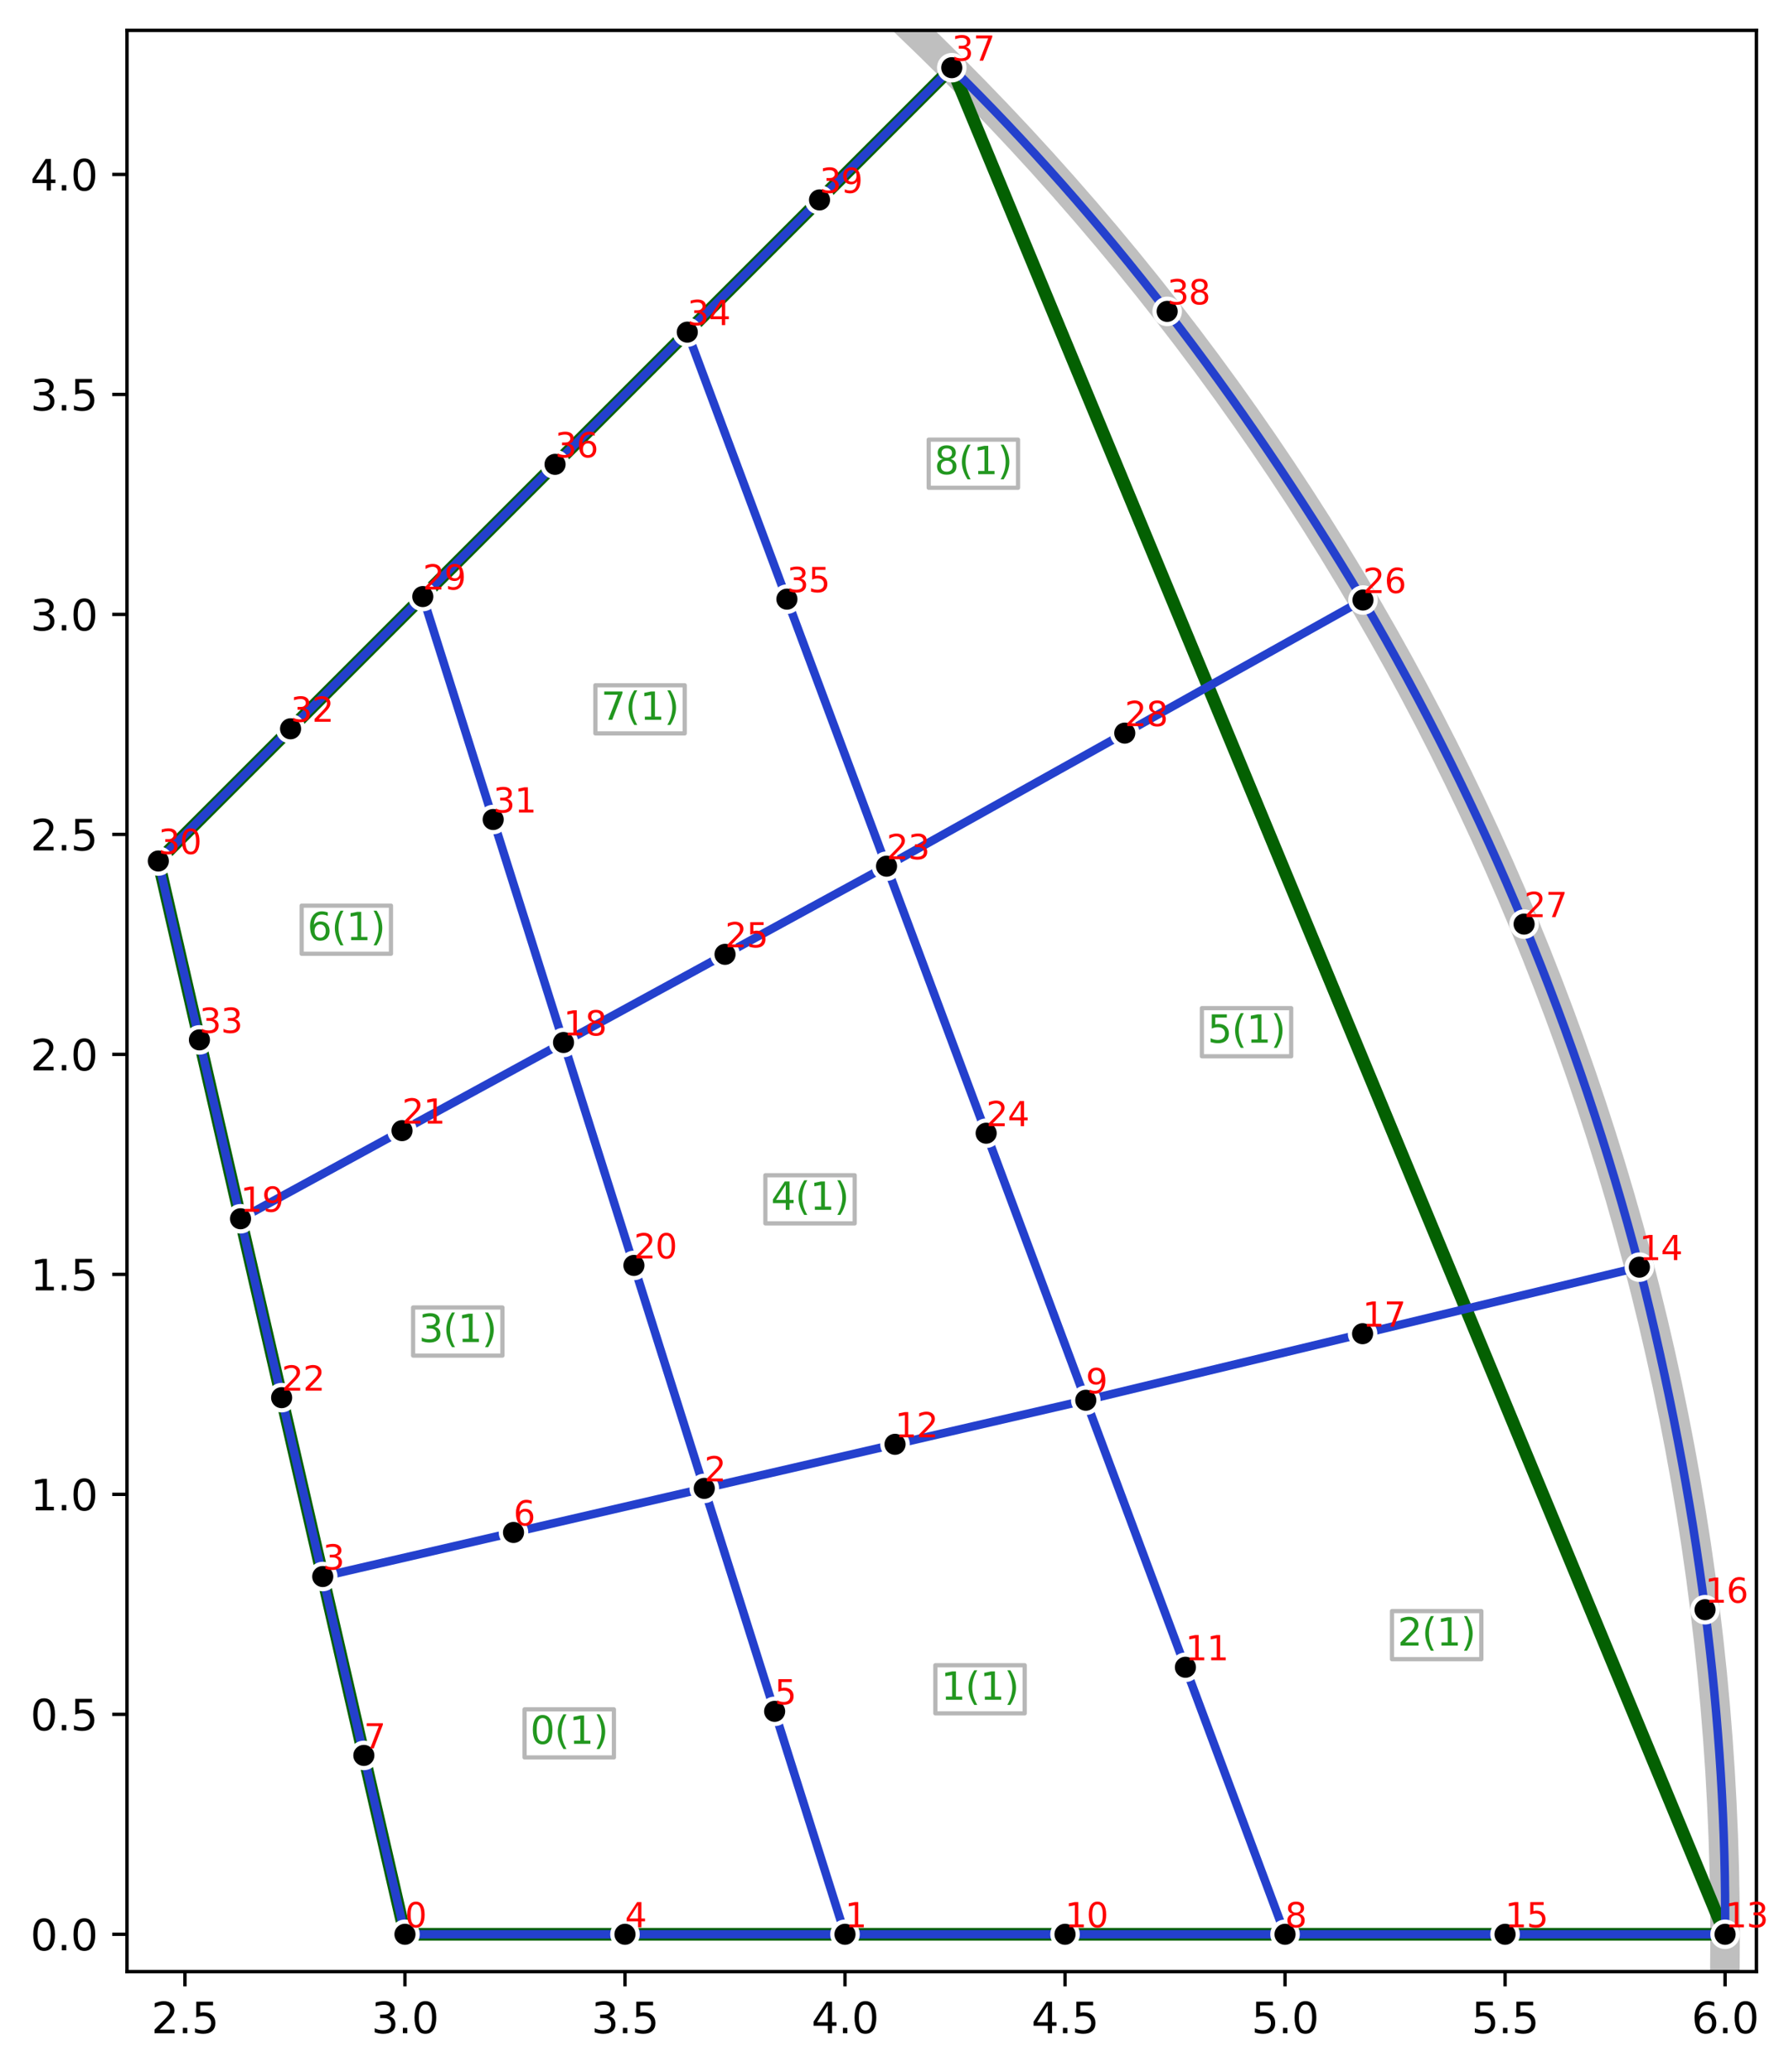 <?xml version="1.0" encoding="utf-8" standalone="no"?>
<!DOCTYPE svg PUBLIC "-//W3C//DTD SVG 1.1//EN"
  "http://www.w3.org/Graphics/SVG/1.1/DTD/svg11.dtd">
<svg xmlns:xlink="http://www.w3.org/1999/xlink" width="424.095pt" height="491.352pt" viewBox="0 0 424.095 491.352" xmlns="http://www.w3.org/2000/svg" version="1.1">
 <defs>
  <style type="text/css">*{stroke-linejoin: round; stroke-linecap: butt}</style>
 </defs>
 <g id="figure_1">
  <g id="patch_1">
   <path d="M 0 491.352 
L 424.095 491.352 
L 424.095 0 
L 0 0 
z
" style="fill: #ffffff"/>
  </g>
  <g id="axes_1">
   <g id="patch_2">
    <path d="M 30.103 467.474 
L 416.371 467.474 
L 416.371 7.2 
L 30.103 7.2 
z
" style="fill: #ffffff"/>
   </g>
   <g id="patch_3">
    <path d="M -216.947 1084.513 
C -50.959 1084.513 108.253 1018.565 225.624 901.194 
C 342.995 783.822 408.943 624.611 408.943 458.623 
C 408.943 292.635 342.995 133.423 225.624 16.051 
C 108.253 -101.32 -50.959 -167.268 -216.947 -167.268 
C -382.935 -167.268 -542.147 -101.32 -659.518 16.051 
C -776.889 133.423 -842.837 292.635 -842.837 458.623 
C -842.837 624.611 -776.889 783.822 -659.518 901.194 
C -542.147 1018.565 -382.935 1084.513 -216.947 1084.513 
" clip-path="url(#p22309c5895)" style="fill: none; stroke: #bfbfbf; stroke-width: 7; stroke-linejoin: miter"/>
   </g>
   <g id="patch_4">
    <path d="M 408.943 458.623 
L 377.649 458.623 
L 346.354 458.623 
L 315.06 458.623 
L 283.765 458.623 
L 252.471 458.623 
L 221.176 458.623 
L 189.882 458.623 
L 158.587 458.623 
L 127.293 458.623 
L 95.998 458.623 
" clip-path="url(#p22309c5895)" style="fill: none; stroke: #046002; stroke-width: 3; stroke-linejoin: miter"/>
   </g>
   <g id="patch_5">
    <path d="M 225.624 16.051 
L 243.956 60.309 
L 262.288 104.566 
L 280.62 148.823 
L 298.952 193.08 
L 317.284 237.337 
L 335.615 281.594 
L 353.947 325.851 
L 372.279 370.108 
L 390.611 414.365 
L 408.943 458.623 
" clip-path="url(#p22309c5895)" style="fill: none; stroke: #046002; stroke-width: 3; stroke-linejoin: miter"/>
   </g>
   <g id="patch_6">
    <path d="M 37.531 204.144 
L 56.341 185.335 
L 75.15 166.526 
L 93.959 147.716 
L 112.768 128.907 
L 131.578 110.098 
L 150.387 91.289 
L 169.196 72.479 
L 188.006 53.67 
L 206.815 34.861 
L 225.624 16.051 
" clip-path="url(#p22309c5895)" style="fill: none; stroke: #046002; stroke-width: 3; stroke-linejoin: miter"/>
   </g>
   <g id="patch_7">
    <path d="M 95.998 458.623 
L 90.151 433.175 
L 84.305 407.727 
L 78.458 382.279 
L 72.611 356.831 
L 66.765 331.383 
L 60.918 305.936 
L 55.071 280.488 
L 49.225 255.04 
L 43.378 229.592 
L 37.531 204.144 
" clip-path="url(#p22309c5895)" style="fill: none; stroke: #046002; stroke-width: 3; stroke-linejoin: miter"/>
   </g>
   <g id="patch_8">
    <path d="M 100.229 141.447 
Q 116.91 194.309 133.59 247.172 
" style="fill: none; stroke: #2440cd; stroke-width: 2; stroke-linejoin: miter"/>
   </g>
   <g id="patch_9">
    <path d="M 76.509 373.796 
Q 66.765 331.383 57.02 288.97 
" style="fill: none; stroke: #2440cd; stroke-width: 2; stroke-linejoin: miter"/>
   </g>
   <g id="patch_10">
    <path d="M 257.394 331.998 
Q 323.01 316.221 388.626 300.445 
" style="fill: none; stroke: #2440cd; stroke-width: 2; stroke-linejoin: miter"/>
   </g>
   <g id="patch_11">
    <path d="M 133.59 247.172 
Q 150.271 300.035 166.952 352.897 
" style="fill: none; stroke: #2440cd; stroke-width: 2; stroke-linejoin: miter"/>
   </g>
   <g id="patch_12">
    <path d="M 210.16 205.374 
Q 233.777 268.686 257.394 331.998 
" style="fill: none; stroke: #2440cd; stroke-width: 2; stroke-linejoin: miter"/>
   </g>
   <g id="patch_13">
    <path d="M 166.952 352.897 
Q 212.173 342.448 257.394 331.998 
" style="fill: none; stroke: #2440cd; stroke-width: 2; stroke-linejoin: miter"/>
   </g>
   <g id="patch_14">
    <path d="M 162.927 78.749 
Q 186.543 142.061 210.16 205.374 
" style="fill: none; stroke: #2440cd; stroke-width: 2; stroke-linejoin: miter"/>
   </g>
   <g id="patch_15">
    <path d="M 37.531 204.144 
Q 68.88 172.795 100.229 141.447 
" style="fill: none; stroke: #2440cd; stroke-width: 2; stroke-linejoin: miter"/>
   </g>
   <g id="patch_16">
    <path d="M 388.626 300.445 
Q 409.603 383.794 408.943 458.623 
" style="fill: none; stroke: #2440cd; stroke-width: 2; stroke-linejoin: miter"/>
   </g>
   <g id="patch_17">
    <path d="M 200.313 458.623 
Q 148.156 458.623 95.998 458.623 
" style="fill: none; stroke: #2440cd; stroke-width: 2; stroke-linejoin: miter"/>
   </g>
   <g id="patch_18">
    <path d="M 304.628 458.623 
Q 252.471 458.623 200.313 458.623 
" style="fill: none; stroke: #2440cd; stroke-width: 2; stroke-linejoin: miter"/>
   </g>
   <g id="patch_19">
    <path d="M 210.16 205.374 
Q 266.633 173.82 323.106 142.267 
" style="fill: none; stroke: #2440cd; stroke-width: 2; stroke-linejoin: miter"/>
   </g>
   <g id="patch_20">
    <path d="M 323.106 142.267 
Q 366.734 216.854 388.626 300.445 
" style="fill: none; stroke: #2440cd; stroke-width: 2; stroke-linejoin: miter"/>
   </g>
   <g id="patch_21">
    <path d="M 166.952 352.897 
Q 183.632 405.76 200.313 458.623 
" style="fill: none; stroke: #2440cd; stroke-width: 2; stroke-linejoin: miter"/>
   </g>
   <g id="patch_22">
    <path d="M 133.59 247.172 
Q 171.875 226.273 210.16 205.374 
" style="fill: none; stroke: #2440cd; stroke-width: 2; stroke-linejoin: miter"/>
   </g>
   <g id="patch_23">
    <path d="M 100.229 141.447 
Q 131.578 110.098 162.927 78.749 
" style="fill: none; stroke: #2440cd; stroke-width: 2; stroke-linejoin: miter"/>
   </g>
   <g id="patch_24">
    <path d="M 257.394 331.998 
Q 281.011 395.31 304.628 458.623 
" style="fill: none; stroke: #2440cd; stroke-width: 2; stroke-linejoin: miter"/>
   </g>
   <g id="patch_25">
    <path d="M 57.02 288.97 
Q 95.305 268.071 133.59 247.172 
" style="fill: none; stroke: #2440cd; stroke-width: 2; stroke-linejoin: miter"/>
   </g>
   <g id="patch_26">
    <path d="M 225.624 16.051 
Q 279.003 68.497 323.106 142.267 
" style="fill: none; stroke: #2440cd; stroke-width: 2; stroke-linejoin: miter"/>
   </g>
   <g id="patch_27">
    <path d="M 57.02 288.97 
Q 47.276 246.557 37.531 204.144 
" style="fill: none; stroke: #2440cd; stroke-width: 2; stroke-linejoin: miter"/>
   </g>
   <g id="patch_28">
    <path d="M 76.509 373.796 
Q 121.73 363.347 166.952 352.897 
" style="fill: none; stroke: #2440cd; stroke-width: 2; stroke-linejoin: miter"/>
   </g>
   <g id="patch_29">
    <path d="M 408.943 458.623 
Q 356.786 458.623 304.628 458.623 
" style="fill: none; stroke: #2440cd; stroke-width: 2; stroke-linejoin: miter"/>
   </g>
   <g id="patch_30">
    <path d="M 162.927 78.749 
Q 194.275 47.4 225.624 16.051 
" style="fill: none; stroke: #2440cd; stroke-width: 2; stroke-linejoin: miter"/>
   </g>
   <g id="patch_31">
    <path d="M 95.998 458.623 
Q 86.254 416.209 76.509 373.796 
" style="fill: none; stroke: #2440cd; stroke-width: 2; stroke-linejoin: miter"/>
   </g>
   <g id="matplotlib.axis_1">
    <g id="xtick_1">
     <g id="line2d_1">
      <defs>
       <path id="mb3890a14e3" d="M 0 0 
L 0 3.5 
" style="stroke: #000000; stroke-width: 0.8"/>
      </defs>
      <g>
       <use xlink:href="#mb3890a14e3" x="43.84" y="467.474" style="stroke: #000000; stroke-width: 0.8"/>
      </g>
     </g>
     <g id="text_1">
      <!-- 2.5 -->
      <g transform="translate(35.889 482.072)scale(0.1 -0.1)">
       <defs>
        <path id="DejaVuSans-32" d="M 1228 531 
L 3431 531 
L 3431 0 
L 469 0 
L 469 531 
Q 828 903 1448 1529 
Q 2069 2156 2228 2338 
Q 2531 2678 2651 2914 
Q 2772 3150 2772 3378 
Q 2772 3750 2511 3984 
Q 2250 4219 1831 4219 
Q 1534 4219 1204 4116 
Q 875 4013 500 3803 
L 500 4441 
Q 881 4594 1212 4672 
Q 1544 4750 1819 4750 
Q 2544 4750 2975 4387 
Q 3406 4025 3406 3419 
Q 3406 3131 3298 2873 
Q 3191 2616 2906 2266 
Q 2828 2175 2409 1742 
Q 1991 1309 1228 531 
z
" transform="scale(0.016)"/>
        <path id="DejaVuSans-2e" d="M 684 794 
L 1344 794 
L 1344 0 
L 684 0 
L 684 794 
z
" transform="scale(0.016)"/>
        <path id="DejaVuSans-35" d="M 691 4666 
L 3169 4666 
L 3169 4134 
L 1269 4134 
L 1269 2991 
Q 1406 3038 1543 3061 
Q 1681 3084 1819 3084 
Q 2600 3084 3056 2656 
Q 3513 2228 3513 1497 
Q 3513 744 3044 326 
Q 2575 -91 1722 -91 
Q 1428 -91 1123 -41 
Q 819 9 494 109 
L 494 744 
Q 775 591 1075 516 
Q 1375 441 1709 441 
Q 2250 441 2565 725 
Q 2881 1009 2881 1497 
Q 2881 1984 2565 2268 
Q 2250 2553 1709 2553 
Q 1456 2553 1204 2497 
Q 953 2441 691 2322 
L 691 4666 
z
" transform="scale(0.016)"/>
       </defs>
       <use xlink:href="#DejaVuSans-32"/>
       <use xlink:href="#DejaVuSans-2e" x="63.623"/>
       <use xlink:href="#DejaVuSans-35" x="95.41"/>
      </g>
     </g>
    </g>
    <g id="xtick_2">
     <g id="line2d_2">
      <g>
       <use xlink:href="#mb3890a14e3" x="95.998" y="467.474" style="stroke: #000000; stroke-width: 0.8"/>
      </g>
     </g>
     <g id="text_2">
      <!-- 3.0 -->
      <g transform="translate(88.046 482.072)scale(0.1 -0.1)">
       <defs>
        <path id="DejaVuSans-33" d="M 2597 2516 
Q 3050 2419 3304 2112 
Q 3559 1806 3559 1356 
Q 3559 666 3084 287 
Q 2609 -91 1734 -91 
Q 1441 -91 1130 -33 
Q 819 25 488 141 
L 488 750 
Q 750 597 1062 519 
Q 1375 441 1716 441 
Q 2309 441 2620 675 
Q 2931 909 2931 1356 
Q 2931 1769 2642 2001 
Q 2353 2234 1838 2234 
L 1294 2234 
L 1294 2753 
L 1863 2753 
Q 2328 2753 2575 2939 
Q 2822 3125 2822 3475 
Q 2822 3834 2567 4026 
Q 2313 4219 1838 4219 
Q 1578 4219 1281 4162 
Q 984 4106 628 3988 
L 628 4550 
Q 988 4650 1302 4700 
Q 1616 4750 1894 4750 
Q 2613 4750 3031 4423 
Q 3450 4097 3450 3541 
Q 3450 3153 3228 2886 
Q 3006 2619 2597 2516 
z
" transform="scale(0.016)"/>
        <path id="DejaVuSans-30" d="M 2034 4250 
Q 1547 4250 1301 3770 
Q 1056 3291 1056 2328 
Q 1056 1369 1301 889 
Q 1547 409 2034 409 
Q 2525 409 2770 889 
Q 3016 1369 3016 2328 
Q 3016 3291 2770 3770 
Q 2525 4250 2034 4250 
z
M 2034 4750 
Q 2819 4750 3233 4129 
Q 3647 3509 3647 2328 
Q 3647 1150 3233 529 
Q 2819 -91 2034 -91 
Q 1250 -91 836 529 
Q 422 1150 422 2328 
Q 422 3509 836 4129 
Q 1250 4750 2034 4750 
z
" transform="scale(0.016)"/>
       </defs>
       <use xlink:href="#DejaVuSans-33"/>
       <use xlink:href="#DejaVuSans-2e" x="63.623"/>
       <use xlink:href="#DejaVuSans-30" x="95.41"/>
      </g>
     </g>
    </g>
    <g id="xtick_3">
     <g id="line2d_3">
      <g>
       <use xlink:href="#mb3890a14e3" x="148.156" y="467.474" style="stroke: #000000; stroke-width: 0.8"/>
      </g>
     </g>
     <g id="text_3">
      <!-- 3.5 -->
      <g transform="translate(140.204 482.072)scale(0.1 -0.1)">
       <use xlink:href="#DejaVuSans-33"/>
       <use xlink:href="#DejaVuSans-2e" x="63.623"/>
       <use xlink:href="#DejaVuSans-35" x="95.41"/>
      </g>
     </g>
    </g>
    <g id="xtick_4">
     <g id="line2d_4">
      <g>
       <use xlink:href="#mb3890a14e3" x="200.313" y="467.474" style="stroke: #000000; stroke-width: 0.8"/>
      </g>
     </g>
     <g id="text_4">
      <!-- 4.0 -->
      <g transform="translate(192.361 482.072)scale(0.1 -0.1)">
       <defs>
        <path id="DejaVuSans-34" d="M 2419 4116 
L 825 1625 
L 2419 1625 
L 2419 4116 
z
M 2253 4666 
L 3047 4666 
L 3047 1625 
L 3713 1625 
L 3713 1100 
L 3047 1100 
L 3047 0 
L 2419 0 
L 2419 1100 
L 313 1100 
L 313 1709 
L 2253 4666 
z
" transform="scale(0.016)"/>
       </defs>
       <use xlink:href="#DejaVuSans-34"/>
       <use xlink:href="#DejaVuSans-2e" x="63.623"/>
       <use xlink:href="#DejaVuSans-30" x="95.41"/>
      </g>
     </g>
    </g>
    <g id="xtick_5">
     <g id="line2d_5">
      <g>
       <use xlink:href="#mb3890a14e3" x="252.471" y="467.474" style="stroke: #000000; stroke-width: 0.8"/>
      </g>
     </g>
     <g id="text_5">
      <!-- 4.5 -->
      <g transform="translate(244.519 482.072)scale(0.1 -0.1)">
       <use xlink:href="#DejaVuSans-34"/>
       <use xlink:href="#DejaVuSans-2e" x="63.623"/>
       <use xlink:href="#DejaVuSans-35" x="95.41"/>
      </g>
     </g>
    </g>
    <g id="xtick_6">
     <g id="line2d_6">
      <g>
       <use xlink:href="#mb3890a14e3" x="304.628" y="467.474" style="stroke: #000000; stroke-width: 0.8"/>
      </g>
     </g>
     <g id="text_6">
      <!-- 5.0 -->
      <g transform="translate(296.676 482.072)scale(0.1 -0.1)">
       <use xlink:href="#DejaVuSans-35"/>
       <use xlink:href="#DejaVuSans-2e" x="63.623"/>
       <use xlink:href="#DejaVuSans-30" x="95.41"/>
      </g>
     </g>
    </g>
    <g id="xtick_7">
     <g id="line2d_7">
      <g>
       <use xlink:href="#mb3890a14e3" x="356.786" y="467.474" style="stroke: #000000; stroke-width: 0.8"/>
      </g>
     </g>
     <g id="text_7">
      <!-- 5.5 -->
      <g transform="translate(348.834 482.072)scale(0.1 -0.1)">
       <use xlink:href="#DejaVuSans-35"/>
       <use xlink:href="#DejaVuSans-2e" x="63.623"/>
       <use xlink:href="#DejaVuSans-35" x="95.41"/>
      </g>
     </g>
    </g>
    <g id="xtick_8">
     <g id="line2d_8">
      <g>
       <use xlink:href="#mb3890a14e3" x="408.943" y="467.474" style="stroke: #000000; stroke-width: 0.8"/>
      </g>
     </g>
     <g id="text_8">
      <!-- 6.0 -->
      <g transform="translate(400.991 482.072)scale(0.1 -0.1)">
       <defs>
        <path id="DejaVuSans-36" d="M 2113 2584 
Q 1688 2584 1439 2293 
Q 1191 2003 1191 1497 
Q 1191 994 1439 701 
Q 1688 409 2113 409 
Q 2538 409 2786 701 
Q 3034 994 3034 1497 
Q 3034 2003 2786 2293 
Q 2538 2584 2113 2584 
z
M 3366 4563 
L 3366 3988 
Q 3128 4100 2886 4159 
Q 2644 4219 2406 4219 
Q 1781 4219 1451 3797 
Q 1122 3375 1075 2522 
Q 1259 2794 1537 2939 
Q 1816 3084 2150 3084 
Q 2853 3084 3261 2657 
Q 3669 2231 3669 1497 
Q 3669 778 3244 343 
Q 2819 -91 2113 -91 
Q 1303 -91 875 529 
Q 447 1150 447 2328 
Q 447 3434 972 4092 
Q 1497 4750 2381 4750 
Q 2619 4750 2861 4703 
Q 3103 4656 3366 4563 
z
" transform="scale(0.016)"/>
       </defs>
       <use xlink:href="#DejaVuSans-36"/>
       <use xlink:href="#DejaVuSans-2e" x="63.623"/>
       <use xlink:href="#DejaVuSans-30" x="95.41"/>
      </g>
     </g>
    </g>
   </g>
   <g id="matplotlib.axis_2">
    <g id="ytick_1">
     <g id="line2d_9">
      <defs>
       <path id="m82ecafe066" d="M 0 0 
L -3.5 0 
" style="stroke: #000000; stroke-width: 0.8"/>
      </defs>
      <g>
       <use xlink:href="#m82ecafe066" x="30.103" y="458.623" style="stroke: #000000; stroke-width: 0.8"/>
      </g>
     </g>
     <g id="text_9">
      <!-- 0.0 -->
      <g transform="translate(7.2 462.422)scale(0.1 -0.1)">
       <use xlink:href="#DejaVuSans-30"/>
       <use xlink:href="#DejaVuSans-2e" x="63.623"/>
       <use xlink:href="#DejaVuSans-30" x="95.41"/>
      </g>
     </g>
    </g>
    <g id="ytick_2">
     <g id="line2d_10">
      <g>
       <use xlink:href="#m82ecafe066" x="30.103" y="406.465" style="stroke: #000000; stroke-width: 0.8"/>
      </g>
     </g>
     <g id="text_10">
      <!-- 0.5 -->
      <g transform="translate(7.2 410.264)scale(0.1 -0.1)">
       <use xlink:href="#DejaVuSans-30"/>
       <use xlink:href="#DejaVuSans-2e" x="63.623"/>
       <use xlink:href="#DejaVuSans-35" x="95.41"/>
      </g>
     </g>
    </g>
    <g id="ytick_3">
     <g id="line2d_11">
      <g>
       <use xlink:href="#m82ecafe066" x="30.103" y="354.308" style="stroke: #000000; stroke-width: 0.8"/>
      </g>
     </g>
     <g id="text_11">
      <!-- 1.0 -->
      <g transform="translate(7.2 358.107)scale(0.1 -0.1)">
       <defs>
        <path id="DejaVuSans-31" d="M 794 531 
L 1825 531 
L 1825 4091 
L 703 3866 
L 703 4441 
L 1819 4666 
L 2450 4666 
L 2450 531 
L 3481 531 
L 3481 0 
L 794 0 
L 794 531 
z
" transform="scale(0.016)"/>
       </defs>
       <use xlink:href="#DejaVuSans-31"/>
       <use xlink:href="#DejaVuSans-2e" x="63.623"/>
       <use xlink:href="#DejaVuSans-30" x="95.41"/>
      </g>
     </g>
    </g>
    <g id="ytick_4">
     <g id="line2d_12">
      <g>
       <use xlink:href="#m82ecafe066" x="30.103" y="302.15" style="stroke: #000000; stroke-width: 0.8"/>
      </g>
     </g>
     <g id="text_12">
      <!-- 1.5 -->
      <g transform="translate(7.2 305.949)scale(0.1 -0.1)">
       <use xlink:href="#DejaVuSans-31"/>
       <use xlink:href="#DejaVuSans-2e" x="63.623"/>
       <use xlink:href="#DejaVuSans-35" x="95.41"/>
      </g>
     </g>
    </g>
    <g id="ytick_5">
     <g id="line2d_13">
      <g>
       <use xlink:href="#m82ecafe066" x="30.103" y="249.993" style="stroke: #000000; stroke-width: 0.8"/>
      </g>
     </g>
     <g id="text_13">
      <!-- 2.0 -->
      <g transform="translate(7.2 253.792)scale(0.1 -0.1)">
       <use xlink:href="#DejaVuSans-32"/>
       <use xlink:href="#DejaVuSans-2e" x="63.623"/>
       <use xlink:href="#DejaVuSans-30" x="95.41"/>
      </g>
     </g>
    </g>
    <g id="ytick_6">
     <g id="line2d_14">
      <g>
       <use xlink:href="#m82ecafe066" x="30.103" y="197.835" style="stroke: #000000; stroke-width: 0.8"/>
      </g>
     </g>
     <g id="text_14">
      <!-- 2.5 -->
      <g transform="translate(7.2 201.634)scale(0.1 -0.1)">
       <use xlink:href="#DejaVuSans-32"/>
       <use xlink:href="#DejaVuSans-2e" x="63.623"/>
       <use xlink:href="#DejaVuSans-35" x="95.41"/>
      </g>
     </g>
    </g>
    <g id="ytick_7">
     <g id="line2d_15">
      <g>
       <use xlink:href="#m82ecafe066" x="30.103" y="145.678" style="stroke: #000000; stroke-width: 0.8"/>
      </g>
     </g>
     <g id="text_15">
      <!-- 3.0 -->
      <g transform="translate(7.2 149.477)scale(0.1 -0.1)">
       <use xlink:href="#DejaVuSans-33"/>
       <use xlink:href="#DejaVuSans-2e" x="63.623"/>
       <use xlink:href="#DejaVuSans-30" x="95.41"/>
      </g>
     </g>
    </g>
    <g id="ytick_8">
     <g id="line2d_16">
      <g>
       <use xlink:href="#m82ecafe066" x="30.103" y="93.52" style="stroke: #000000; stroke-width: 0.8"/>
      </g>
     </g>
     <g id="text_16">
      <!-- 3.5 -->
      <g transform="translate(7.2 97.319)scale(0.1 -0.1)">
       <use xlink:href="#DejaVuSans-33"/>
       <use xlink:href="#DejaVuSans-2e" x="63.623"/>
       <use xlink:href="#DejaVuSans-35" x="95.41"/>
      </g>
     </g>
    </g>
    <g id="ytick_9">
     <g id="line2d_17">
      <g>
       <use xlink:href="#m82ecafe066" x="30.103" y="41.362" style="stroke: #000000; stroke-width: 0.8"/>
      </g>
     </g>
     <g id="text_17">
      <!-- 4.0 -->
      <g transform="translate(7.2 45.162)scale(0.1 -0.1)">
       <use xlink:href="#DejaVuSans-34"/>
       <use xlink:href="#DejaVuSans-2e" x="63.623"/>
       <use xlink:href="#DejaVuSans-30" x="95.41"/>
      </g>
     </g>
    </g>
   </g>
   <g id="line2d_18">
    <defs>
     <path id="me269673800" d="M 0 3 
C 0.796 3 1.559 2.684 2.121 2.121 
C 2.684 1.559 3 0.796 3 0 
C 3 -0.796 2.684 -1.559 2.121 -2.121 
C 1.559 -2.684 0.796 -3 0 -3 
C -0.796 -3 -1.559 -2.684 -2.121 -2.121 
C -2.684 -1.559 -3 -0.796 -3 0 
C -3 0.796 -2.684 1.559 -2.121 2.121 
C -1.559 2.684 -0.796 3 0 3 
z
" style="stroke: #ffffff"/>
    </defs>
    <g>
     <use xlink:href="#me269673800" x="95.998" y="458.623" style="stroke: #ffffff"/>
     <use xlink:href="#me269673800" x="200.313" y="458.623" style="stroke: #ffffff"/>
     <use xlink:href="#me269673800" x="166.952" y="352.897" style="stroke: #ffffff"/>
     <use xlink:href="#me269673800" x="76.509" y="373.796" style="stroke: #ffffff"/>
     <use xlink:href="#me269673800" x="148.156" y="458.623" style="stroke: #ffffff"/>
     <use xlink:href="#me269673800" x="183.632" y="405.76" style="stroke: #ffffff"/>
     <use xlink:href="#me269673800" x="121.73" y="363.347" style="stroke: #ffffff"/>
     <use xlink:href="#me269673800" x="86.254" y="416.209" style="stroke: #ffffff"/>
     <use xlink:href="#me269673800" x="304.628" y="458.623" style="stroke: #ffffff"/>
     <use xlink:href="#me269673800" x="257.394" y="331.998" style="stroke: #ffffff"/>
     <use xlink:href="#me269673800" x="252.471" y="458.623" style="stroke: #ffffff"/>
     <use xlink:href="#me269673800" x="281.011" y="395.31" style="stroke: #ffffff"/>
     <use xlink:href="#me269673800" x="212.173" y="342.448" style="stroke: #ffffff"/>
     <use xlink:href="#me269673800" x="408.943" y="458.623" style="stroke: #ffffff"/>
     <use xlink:href="#me269673800" x="388.626" y="300.445" style="stroke: #ffffff"/>
     <use xlink:href="#me269673800" x="356.786" y="458.623" style="stroke: #ffffff"/>
     <use xlink:href="#me269673800" x="404.194" y="381.664" style="stroke: #ffffff"/>
     <use xlink:href="#me269673800" x="323.01" y="316.221" style="stroke: #ffffff"/>
     <use xlink:href="#me269673800" x="133.59" y="247.172" style="stroke: #ffffff"/>
     <use xlink:href="#me269673800" x="57.02" y="288.97" style="stroke: #ffffff"/>
     <use xlink:href="#me269673800" x="150.271" y="300.035" style="stroke: #ffffff"/>
     <use xlink:href="#me269673800" x="95.305" y="268.071" style="stroke: #ffffff"/>
     <use xlink:href="#me269673800" x="66.765" y="331.383" style="stroke: #ffffff"/>
     <use xlink:href="#me269673800" x="210.16" y="205.374" style="stroke: #ffffff"/>
     <use xlink:href="#me269673800" x="233.777" y="268.686" style="stroke: #ffffff"/>
     <use xlink:href="#me269673800" x="171.875" y="226.273" style="stroke: #ffffff"/>
     <use xlink:href="#me269673800" x="323.106" y="142.267" style="stroke: #ffffff"/>
     <use xlink:href="#me269673800" x="361.3" y="219.105" style="stroke: #ffffff"/>
     <use xlink:href="#me269673800" x="266.633" y="173.82" style="stroke: #ffffff"/>
     <use xlink:href="#me269673800" x="100.229" y="141.447" style="stroke: #ffffff"/>
     <use xlink:href="#me269673800" x="37.531" y="204.144" style="stroke: #ffffff"/>
     <use xlink:href="#me269673800" x="116.91" y="194.309" style="stroke: #ffffff"/>
     <use xlink:href="#me269673800" x="68.88" y="172.795" style="stroke: #ffffff"/>
     <use xlink:href="#me269673800" x="47.276" y="246.557" style="stroke: #ffffff"/>
     <use xlink:href="#me269673800" x="162.927" y="78.749" style="stroke: #ffffff"/>
     <use xlink:href="#me269673800" x="186.543" y="142.061" style="stroke: #ffffff"/>
     <use xlink:href="#me269673800" x="131.578" y="110.098" style="stroke: #ffffff"/>
     <use xlink:href="#me269673800" x="225.624" y="16.051" style="stroke: #ffffff"/>
     <use xlink:href="#me269673800" x="276.684" y="73.828" style="stroke: #ffffff"/>
     <use xlink:href="#me269673800" x="194.275" y="47.4" style="stroke: #ffffff"/>
    </g>
   </g>
   <g id="patch_32">
    <path d="M 30.103 467.474 
L 30.103 7.2 
" style="fill: none; stroke: #000000; stroke-width: 0.8; stroke-linejoin: miter; stroke-linecap: square"/>
   </g>
   <g id="patch_33">
    <path d="M 416.371 467.474 
L 416.371 7.2 
" style="fill: none; stroke: #000000; stroke-width: 0.8; stroke-linejoin: miter; stroke-linecap: square"/>
   </g>
   <g id="patch_34">
    <path d="M 30.103 467.474 
L 416.371 467.474 
" style="fill: none; stroke: #000000; stroke-width: 0.8; stroke-linejoin: miter; stroke-linecap: square"/>
   </g>
   <g id="patch_35">
    <path d="M 30.103 7.2 
L 416.371 7.2 
" style="fill: none; stroke: #000000; stroke-width: 0.8; stroke-linejoin: miter; stroke-linecap: square"/>
   </g>
   <g id="text_18">
    <g id="patch_36">
     <path d="M 124.355 416.69 
L 145.531 416.69 
L 145.531 405.28 
L 124.355 405.28 
z
" style="fill: #ffffff; stroke: #b7b7b7; stroke-linejoin: miter"/>
    </g>
    <!-- 0(1) -->
    <g style="fill: #22971f" transform="translate(125.705 413.468)scale(0.09 -0.09)">
     <defs>
      <path id="DejaVuSans-28" d="M 1984 4856 
Q 1566 4138 1362 3434 
Q 1159 2731 1159 2009 
Q 1159 1288 1364 580 
Q 1569 -128 1984 -844 
L 1484 -844 
Q 1016 -109 783 600 
Q 550 1309 550 2009 
Q 550 2706 781 3412 
Q 1013 4119 1484 4856 
L 1984 4856 
z
" transform="scale(0.016)"/>
      <path id="DejaVuSans-29" d="M 513 4856 
L 1013 4856 
Q 1481 4119 1714 3412 
Q 1947 2706 1947 2009 
Q 1947 1309 1714 600 
Q 1481 -109 1013 -844 
L 513 -844 
Q 928 -128 1133 580 
Q 1338 1288 1338 2009 
Q 1338 2731 1133 3434 
Q 928 4138 513 4856 
z
" transform="scale(0.016)"/>
     </defs>
     <use xlink:href="#DejaVuSans-30"/>
     <use xlink:href="#DejaVuSans-28" x="63.623"/>
     <use xlink:href="#DejaVuSans-31" x="102.637"/>
     <use xlink:href="#DejaVuSans-29" x="166.26"/>
    </g>
   </g>
   <g id="text_19">
    <g id="patch_37">
     <path d="M 221.734 406.24 
L 242.909 406.24 
L 242.909 394.83 
L 221.734 394.83 
z
" style="fill: #ffffff; stroke: #b7b7b7; stroke-linejoin: miter"/>
    </g>
    <!-- 1(1) -->
    <g style="fill: #22971f" transform="translate(223.084 403.019)scale(0.09 -0.09)">
     <use xlink:href="#DejaVuSans-31"/>
     <use xlink:href="#DejaVuSans-28" x="63.623"/>
     <use xlink:href="#DejaVuSans-31" x="102.637"/>
     <use xlink:href="#DejaVuSans-29" x="166.26"/>
    </g>
   </g>
   <g id="text_20">
    <g id="patch_38">
     <path d="M 329.986 393.393 
L 351.162 393.393 
L 351.162 381.983 
L 329.986 381.983 
z
" style="fill: #ffffff; stroke: #b7b7b7; stroke-linejoin: miter"/>
    </g>
    <!-- 2(1) -->
    <g style="fill: #22971f" transform="translate(331.336 390.172)scale(0.09 -0.09)">
     <use xlink:href="#DejaVuSans-32"/>
     <use xlink:href="#DejaVuSans-28" x="63.623"/>
     <use xlink:href="#DejaVuSans-31" x="102.637"/>
     <use xlink:href="#DejaVuSans-29" x="166.26"/>
    </g>
   </g>
   <g id="text_21">
    <g id="patch_39">
     <path d="M 97.93 321.414 
L 119.105 321.414 
L 119.105 310.004 
L 97.93 310.004 
z
" style="fill: #ffffff; stroke: #b7b7b7; stroke-linejoin: miter"/>
    </g>
    <!-- 3(1) -->
    <g style="fill: #22971f" transform="translate(99.28 318.192)scale(0.09 -0.09)">
     <use xlink:href="#DejaVuSans-33"/>
     <use xlink:href="#DejaVuSans-28" x="63.623"/>
     <use xlink:href="#DejaVuSans-31" x="102.637"/>
     <use xlink:href="#DejaVuSans-29" x="166.26"/>
    </g>
   </g>
   <g id="text_22">
    <g id="patch_40">
     <path d="M 181.436 290.065 
L 202.612 290.065 
L 202.612 278.655 
L 181.436 278.655 
z
" style="fill: #ffffff; stroke: #b7b7b7; stroke-linejoin: miter"/>
    </g>
    <!-- 4(1) -->
    <g style="fill: #22971f" transform="translate(182.786 286.844)scale(0.09 -0.09)">
     <use xlink:href="#DejaVuSans-34"/>
     <use xlink:href="#DejaVuSans-28" x="63.623"/>
     <use xlink:href="#DejaVuSans-31" x="102.637"/>
     <use xlink:href="#DejaVuSans-29" x="166.26"/>
    </g>
   </g>
   <g id="text_23">
    <g id="patch_41">
     <path d="M 284.913 250.445 
L 306.088 250.445 
L 306.088 239.034 
L 284.913 239.034 
z
" style="fill: #ffffff; stroke: #b7b7b7; stroke-linejoin: miter"/>
    </g>
    <!-- 5(1) -->
    <g style="fill: #22971f" transform="translate(286.263 247.223)scale(0.09 -0.09)">
     <use xlink:href="#DejaVuSans-35"/>
     <use xlink:href="#DejaVuSans-28" x="63.623"/>
     <use xlink:href="#DejaVuSans-31" x="102.637"/>
     <use xlink:href="#DejaVuSans-29" x="166.26"/>
    </g>
   </g>
   <g id="text_24">
    <g id="patch_42">
     <path d="M 71.505 226.138 
L 92.68 226.138 
L 92.68 214.728 
L 71.505 214.728 
z
" style="fill: #ffffff; stroke: #b7b7b7; stroke-linejoin: miter"/>
    </g>
    <!-- 6(1) -->
    <g style="fill: #22971f" transform="translate(72.855 222.917)scale(0.09 -0.09)">
     <use xlink:href="#DejaVuSans-36"/>
     <use xlink:href="#DejaVuSans-28" x="63.623"/>
     <use xlink:href="#DejaVuSans-31" x="102.637"/>
     <use xlink:href="#DejaVuSans-29" x="166.26"/>
    </g>
   </g>
   <g id="text_25">
    <g id="patch_43">
     <path d="M 141.139 173.89 
L 162.314 173.89 
L 162.314 162.48 
L 141.139 162.48 
z
" style="fill: #ffffff; stroke: #b7b7b7; stroke-linejoin: miter"/>
    </g>
    <!-- 7(1) -->
    <g style="fill: #22971f" transform="translate(142.489 170.669)scale(0.09 -0.09)">
     <defs>
      <path id="DejaVuSans-37" d="M 525 4666 
L 3525 4666 
L 3525 4397 
L 1831 0 
L 1172 0 
L 2766 4134 
L 525 4134 
L 525 4666 
z
" transform="scale(0.016)"/>
     </defs>
     <use xlink:href="#DejaVuSans-37"/>
     <use xlink:href="#DejaVuSans-28" x="63.623"/>
     <use xlink:href="#DejaVuSans-31" x="102.637"/>
     <use xlink:href="#DejaVuSans-29" x="166.26"/>
    </g>
   </g>
   <g id="text_26">
    <g id="patch_44">
     <path d="M 220.156 115.649 
L 241.332 115.649 
L 241.332 104.239 
L 220.156 104.239 
z
" style="fill: #ffffff; stroke: #b7b7b7; stroke-linejoin: miter"/>
    </g>
    <!-- 8(1) -->
    <g style="fill: #22971f" transform="translate(221.506 112.427)scale(0.09 -0.09)">
     <defs>
      <path id="DejaVuSans-38" d="M 2034 2216 
Q 1584 2216 1326 1975 
Q 1069 1734 1069 1313 
Q 1069 891 1326 650 
Q 1584 409 2034 409 
Q 2484 409 2743 651 
Q 3003 894 3003 1313 
Q 3003 1734 2745 1975 
Q 2488 2216 2034 2216 
z
M 1403 2484 
Q 997 2584 770 2862 
Q 544 3141 544 3541 
Q 544 4100 942 4425 
Q 1341 4750 2034 4750 
Q 2731 4750 3128 4425 
Q 3525 4100 3525 3541 
Q 3525 3141 3298 2862 
Q 3072 2584 2669 2484 
Q 3125 2378 3379 2068 
Q 3634 1759 3634 1313 
Q 3634 634 3220 271 
Q 2806 -91 2034 -91 
Q 1263 -91 848 271 
Q 434 634 434 1313 
Q 434 1759 690 2068 
Q 947 2378 1403 2484 
z
M 1172 3481 
Q 1172 3119 1398 2916 
Q 1625 2713 2034 2713 
Q 2441 2713 2670 2916 
Q 2900 3119 2900 3481 
Q 2900 3844 2670 4047 
Q 2441 4250 2034 4250 
Q 1625 4250 1398 4047 
Q 1172 3844 1172 3481 
z
" transform="scale(0.016)"/>
     </defs>
     <use xlink:href="#DejaVuSans-38"/>
     <use xlink:href="#DejaVuSans-28" x="63.623"/>
     <use xlink:href="#DejaVuSans-31" x="102.637"/>
     <use xlink:href="#DejaVuSans-29" x="166.26"/>
    </g>
   </g>
   <g id="text_27">
    <!-- 0 -->
    <g style="fill: #ff0000" transform="translate(95.998 456.959)scale(0.08 -0.08)">
     <use xlink:href="#DejaVuSans-30"/>
    </g>
   </g>
   <g id="text_28">
    <!-- 1 -->
    <g style="fill: #ff0000" transform="translate(200.313 456.959)scale(0.08 -0.08)">
     <use xlink:href="#DejaVuSans-31"/>
    </g>
   </g>
   <g id="text_29">
    <!-- 2 -->
    <g style="fill: #ff0000" transform="translate(166.952 351.233)scale(0.08 -0.08)">
     <use xlink:href="#DejaVuSans-32"/>
    </g>
   </g>
   <g id="text_30">
    <!-- 3 -->
    <g style="fill: #ff0000" transform="translate(76.509 372.133)scale(0.08 -0.08)">
     <use xlink:href="#DejaVuSans-33"/>
    </g>
   </g>
   <g id="text_31">
    <!-- 4 -->
    <g style="fill: #ff0000" transform="translate(148.156 456.959)scale(0.08 -0.08)">
     <use xlink:href="#DejaVuSans-34"/>
    </g>
   </g>
   <g id="text_32">
    <!-- 5 -->
    <g style="fill: #ff0000" transform="translate(183.632 404.096)scale(0.08 -0.08)">
     <use xlink:href="#DejaVuSans-35"/>
    </g>
   </g>
   <g id="text_33">
    <!-- 6 -->
    <g style="fill: #ff0000" transform="translate(121.73 361.683)scale(0.08 -0.08)">
     <use xlink:href="#DejaVuSans-36"/>
    </g>
   </g>
   <g id="text_34">
    <!-- 7 -->
    <g style="fill: #ff0000" transform="translate(86.254 414.546)scale(0.08 -0.08)">
     <use xlink:href="#DejaVuSans-37"/>
    </g>
   </g>
   <g id="text_35">
    <!-- 8 -->
    <g style="fill: #ff0000" transform="translate(304.628 456.959)scale(0.08 -0.08)">
     <use xlink:href="#DejaVuSans-38"/>
    </g>
   </g>
   <g id="text_36">
    <!-- 9 -->
    <g style="fill: #ff0000" transform="translate(257.394 330.334)scale(0.08 -0.08)">
     <defs>
      <path id="DejaVuSans-39" d="M 703 97 
L 703 672 
Q 941 559 1184 500 
Q 1428 441 1663 441 
Q 2288 441 2617 861 
Q 2947 1281 2994 2138 
Q 2813 1869 2534 1725 
Q 2256 1581 1919 1581 
Q 1219 1581 811 2004 
Q 403 2428 403 3163 
Q 403 3881 828 4315 
Q 1253 4750 1959 4750 
Q 2769 4750 3195 4129 
Q 3622 3509 3622 2328 
Q 3622 1225 3098 567 
Q 2575 -91 1691 -91 
Q 1453 -91 1209 -44 
Q 966 3 703 97 
z
M 1959 2075 
Q 2384 2075 2632 2365 
Q 2881 2656 2881 3163 
Q 2881 3666 2632 3958 
Q 2384 4250 1959 4250 
Q 1534 4250 1286 3958 
Q 1038 3666 1038 3163 
Q 1038 2656 1286 2365 
Q 1534 2075 1959 2075 
z
" transform="scale(0.016)"/>
     </defs>
     <use xlink:href="#DejaVuSans-39"/>
    </g>
   </g>
   <g id="text_37">
    <!-- 10 -->
    <g style="fill: #ff0000" transform="translate(252.471 456.959)scale(0.08 -0.08)">
     <use xlink:href="#DejaVuSans-31"/>
     <use xlink:href="#DejaVuSans-30" x="63.623"/>
    </g>
   </g>
   <g id="text_38">
    <!-- 11 -->
    <g style="fill: #ff0000" transform="translate(281.011 393.647)scale(0.08 -0.08)">
     <use xlink:href="#DejaVuSans-31"/>
     <use xlink:href="#DejaVuSans-31" x="63.623"/>
    </g>
   </g>
   <g id="text_39">
    <!-- 12 -->
    <g style="fill: #ff0000" transform="translate(212.173 340.784)scale(0.08 -0.08)">
     <use xlink:href="#DejaVuSans-31"/>
     <use xlink:href="#DejaVuSans-32" x="63.623"/>
    </g>
   </g>
   <g id="text_40">
    <!-- 13 -->
    <g style="fill: #ff0000" transform="translate(408.943 456.959)scale(0.08 -0.08)">
     <use xlink:href="#DejaVuSans-31"/>
     <use xlink:href="#DejaVuSans-33" x="63.623"/>
    </g>
   </g>
   <g id="text_41">
    <!-- 14 -->
    <g style="fill: #ff0000" transform="translate(388.626 298.781)scale(0.08 -0.08)">
     <use xlink:href="#DejaVuSans-31"/>
     <use xlink:href="#DejaVuSans-34" x="63.623"/>
    </g>
   </g>
   <g id="text_42">
    <!-- 15 -->
    <g style="fill: #ff0000" transform="translate(356.786 456.959)scale(0.08 -0.08)">
     <use xlink:href="#DejaVuSans-31"/>
     <use xlink:href="#DejaVuSans-35" x="63.623"/>
    </g>
   </g>
   <g id="text_43">
    <!-- 16 -->
    <g style="fill: #ff0000" transform="translate(404.194 380)scale(0.08 -0.08)">
     <use xlink:href="#DejaVuSans-31"/>
     <use xlink:href="#DejaVuSans-36" x="63.623"/>
    </g>
   </g>
   <g id="text_44">
    <!-- 17 -->
    <g style="fill: #ff0000" transform="translate(323.01 314.558)scale(0.08 -0.08)">
     <use xlink:href="#DejaVuSans-31"/>
     <use xlink:href="#DejaVuSans-37" x="63.623"/>
    </g>
   </g>
   <g id="text_45">
    <!-- 18 -->
    <g style="fill: #ff0000" transform="translate(133.59 245.508)scale(0.08 -0.08)">
     <use xlink:href="#DejaVuSans-31"/>
     <use xlink:href="#DejaVuSans-38" x="63.623"/>
    </g>
   </g>
   <g id="text_46">
    <!-- 19 -->
    <g style="fill: #ff0000" transform="translate(57.02 287.307)scale(0.08 -0.08)">
     <use xlink:href="#DejaVuSans-31"/>
     <use xlink:href="#DejaVuSans-39" x="63.623"/>
    </g>
   </g>
   <g id="text_47">
    <!-- 20 -->
    <g style="fill: #ff0000" transform="translate(150.271 298.371)scale(0.08 -0.08)">
     <use xlink:href="#DejaVuSans-32"/>
     <use xlink:href="#DejaVuSans-30" x="63.623"/>
    </g>
   </g>
   <g id="text_48">
    <!-- 21 -->
    <g style="fill: #ff0000" transform="translate(95.305 266.407)scale(0.08 -0.08)">
     <use xlink:href="#DejaVuSans-32"/>
     <use xlink:href="#DejaVuSans-31" x="63.623"/>
    </g>
   </g>
   <g id="text_49">
    <!-- 22 -->
    <g style="fill: #ff0000" transform="translate(66.765 329.72)scale(0.08 -0.08)">
     <use xlink:href="#DejaVuSans-32"/>
     <use xlink:href="#DejaVuSans-32" x="63.623"/>
    </g>
   </g>
   <g id="text_50">
    <!-- 23 -->
    <g style="fill: #ff0000" transform="translate(210.16 203.71)scale(0.08 -0.08)">
     <use xlink:href="#DejaVuSans-32"/>
     <use xlink:href="#DejaVuSans-33" x="63.623"/>
    </g>
   </g>
   <g id="text_51">
    <!-- 24 -->
    <g style="fill: #ff0000" transform="translate(233.777 267.022)scale(0.08 -0.08)">
     <use xlink:href="#DejaVuSans-32"/>
     <use xlink:href="#DejaVuSans-34" x="63.623"/>
    </g>
   </g>
   <g id="text_52">
    <!-- 25 -->
    <g style="fill: #ff0000" transform="translate(171.875 224.609)scale(0.08 -0.08)">
     <use xlink:href="#DejaVuSans-32"/>
     <use xlink:href="#DejaVuSans-35" x="63.623"/>
    </g>
   </g>
   <g id="text_53">
    <!-- 26 -->
    <g style="fill: #ff0000" transform="translate(323.106 140.603)scale(0.08 -0.08)">
     <use xlink:href="#DejaVuSans-32"/>
     <use xlink:href="#DejaVuSans-36" x="63.623"/>
    </g>
   </g>
   <g id="text_54">
    <!-- 27 -->
    <g style="fill: #ff0000" transform="translate(361.3 217.441)scale(0.08 -0.08)">
     <use xlink:href="#DejaVuSans-32"/>
     <use xlink:href="#DejaVuSans-37" x="63.623"/>
    </g>
   </g>
   <g id="text_55">
    <!-- 28 -->
    <g style="fill: #ff0000" transform="translate(266.633 172.156)scale(0.08 -0.08)">
     <use xlink:href="#DejaVuSans-32"/>
     <use xlink:href="#DejaVuSans-38" x="63.623"/>
    </g>
   </g>
   <g id="text_56">
    <!-- 29 -->
    <g style="fill: #ff0000" transform="translate(100.229 139.783)scale(0.08 -0.08)">
     <use xlink:href="#DejaVuSans-32"/>
     <use xlink:href="#DejaVuSans-39" x="63.623"/>
    </g>
   </g>
   <g id="text_57">
    <!-- 30 -->
    <g style="fill: #ff0000" transform="translate(37.531 202.48)scale(0.08 -0.08)">
     <use xlink:href="#DejaVuSans-33"/>
     <use xlink:href="#DejaVuSans-30" x="63.623"/>
    </g>
   </g>
   <g id="text_58">
    <!-- 31 -->
    <g style="fill: #ff0000" transform="translate(116.91 192.645)scale(0.08 -0.08)">
     <use xlink:href="#DejaVuSans-33"/>
     <use xlink:href="#DejaVuSans-31" x="63.623"/>
    </g>
   </g>
   <g id="text_59">
    <!-- 32 -->
    <g style="fill: #ff0000" transform="translate(68.88 171.132)scale(0.08 -0.08)">
     <use xlink:href="#DejaVuSans-33"/>
     <use xlink:href="#DejaVuSans-32" x="63.623"/>
    </g>
   </g>
   <g id="text_60">
    <!-- 33 -->
    <g style="fill: #ff0000" transform="translate(47.276 244.893)scale(0.08 -0.08)">
     <use xlink:href="#DejaVuSans-33"/>
     <use xlink:href="#DejaVuSans-33" x="63.623"/>
    </g>
   </g>
   <g id="text_61">
    <!-- 34 -->
    <g style="fill: #ff0000" transform="translate(162.927 77.085)scale(0.08 -0.08)">
     <use xlink:href="#DejaVuSans-33"/>
     <use xlink:href="#DejaVuSans-34" x="63.623"/>
    </g>
   </g>
   <g id="text_62">
    <!-- 35 -->
    <g style="fill: #ff0000" transform="translate(186.543 140.398)scale(0.08 -0.08)">
     <use xlink:href="#DejaVuSans-33"/>
     <use xlink:href="#DejaVuSans-35" x="63.623"/>
    </g>
   </g>
   <g id="text_63">
    <!-- 36 -->
    <g style="fill: #ff0000" transform="translate(131.578 108.434)scale(0.08 -0.08)">
     <use xlink:href="#DejaVuSans-33"/>
     <use xlink:href="#DejaVuSans-36" x="63.623"/>
    </g>
   </g>
   <g id="text_64">
    <!-- 37 -->
    <g style="fill: #ff0000" transform="translate(225.624 14.388)scale(0.08 -0.08)">
     <use xlink:href="#DejaVuSans-33"/>
     <use xlink:href="#DejaVuSans-37" x="63.623"/>
    </g>
   </g>
   <g id="text_65">
    <!-- 38 -->
    <g style="fill: #ff0000" transform="translate(276.684 72.164)scale(0.08 -0.08)">
     <use xlink:href="#DejaVuSans-33"/>
     <use xlink:href="#DejaVuSans-38" x="63.623"/>
    </g>
   </g>
   <g id="text_66">
    <!-- 39 -->
    <g style="fill: #ff0000" transform="translate(194.275 45.736)scale(0.08 -0.08)">
     <use xlink:href="#DejaVuSans-33"/>
     <use xlink:href="#DejaVuSans-39" x="63.623"/>
    </g>
   </g>
  </g>
 </g>
 <defs>
  <clipPath id="p22309c5895">
   <rect x="30.103" y="7.2" width="386.268" height="460.274"/>
  </clipPath>
 </defs>
</svg>
